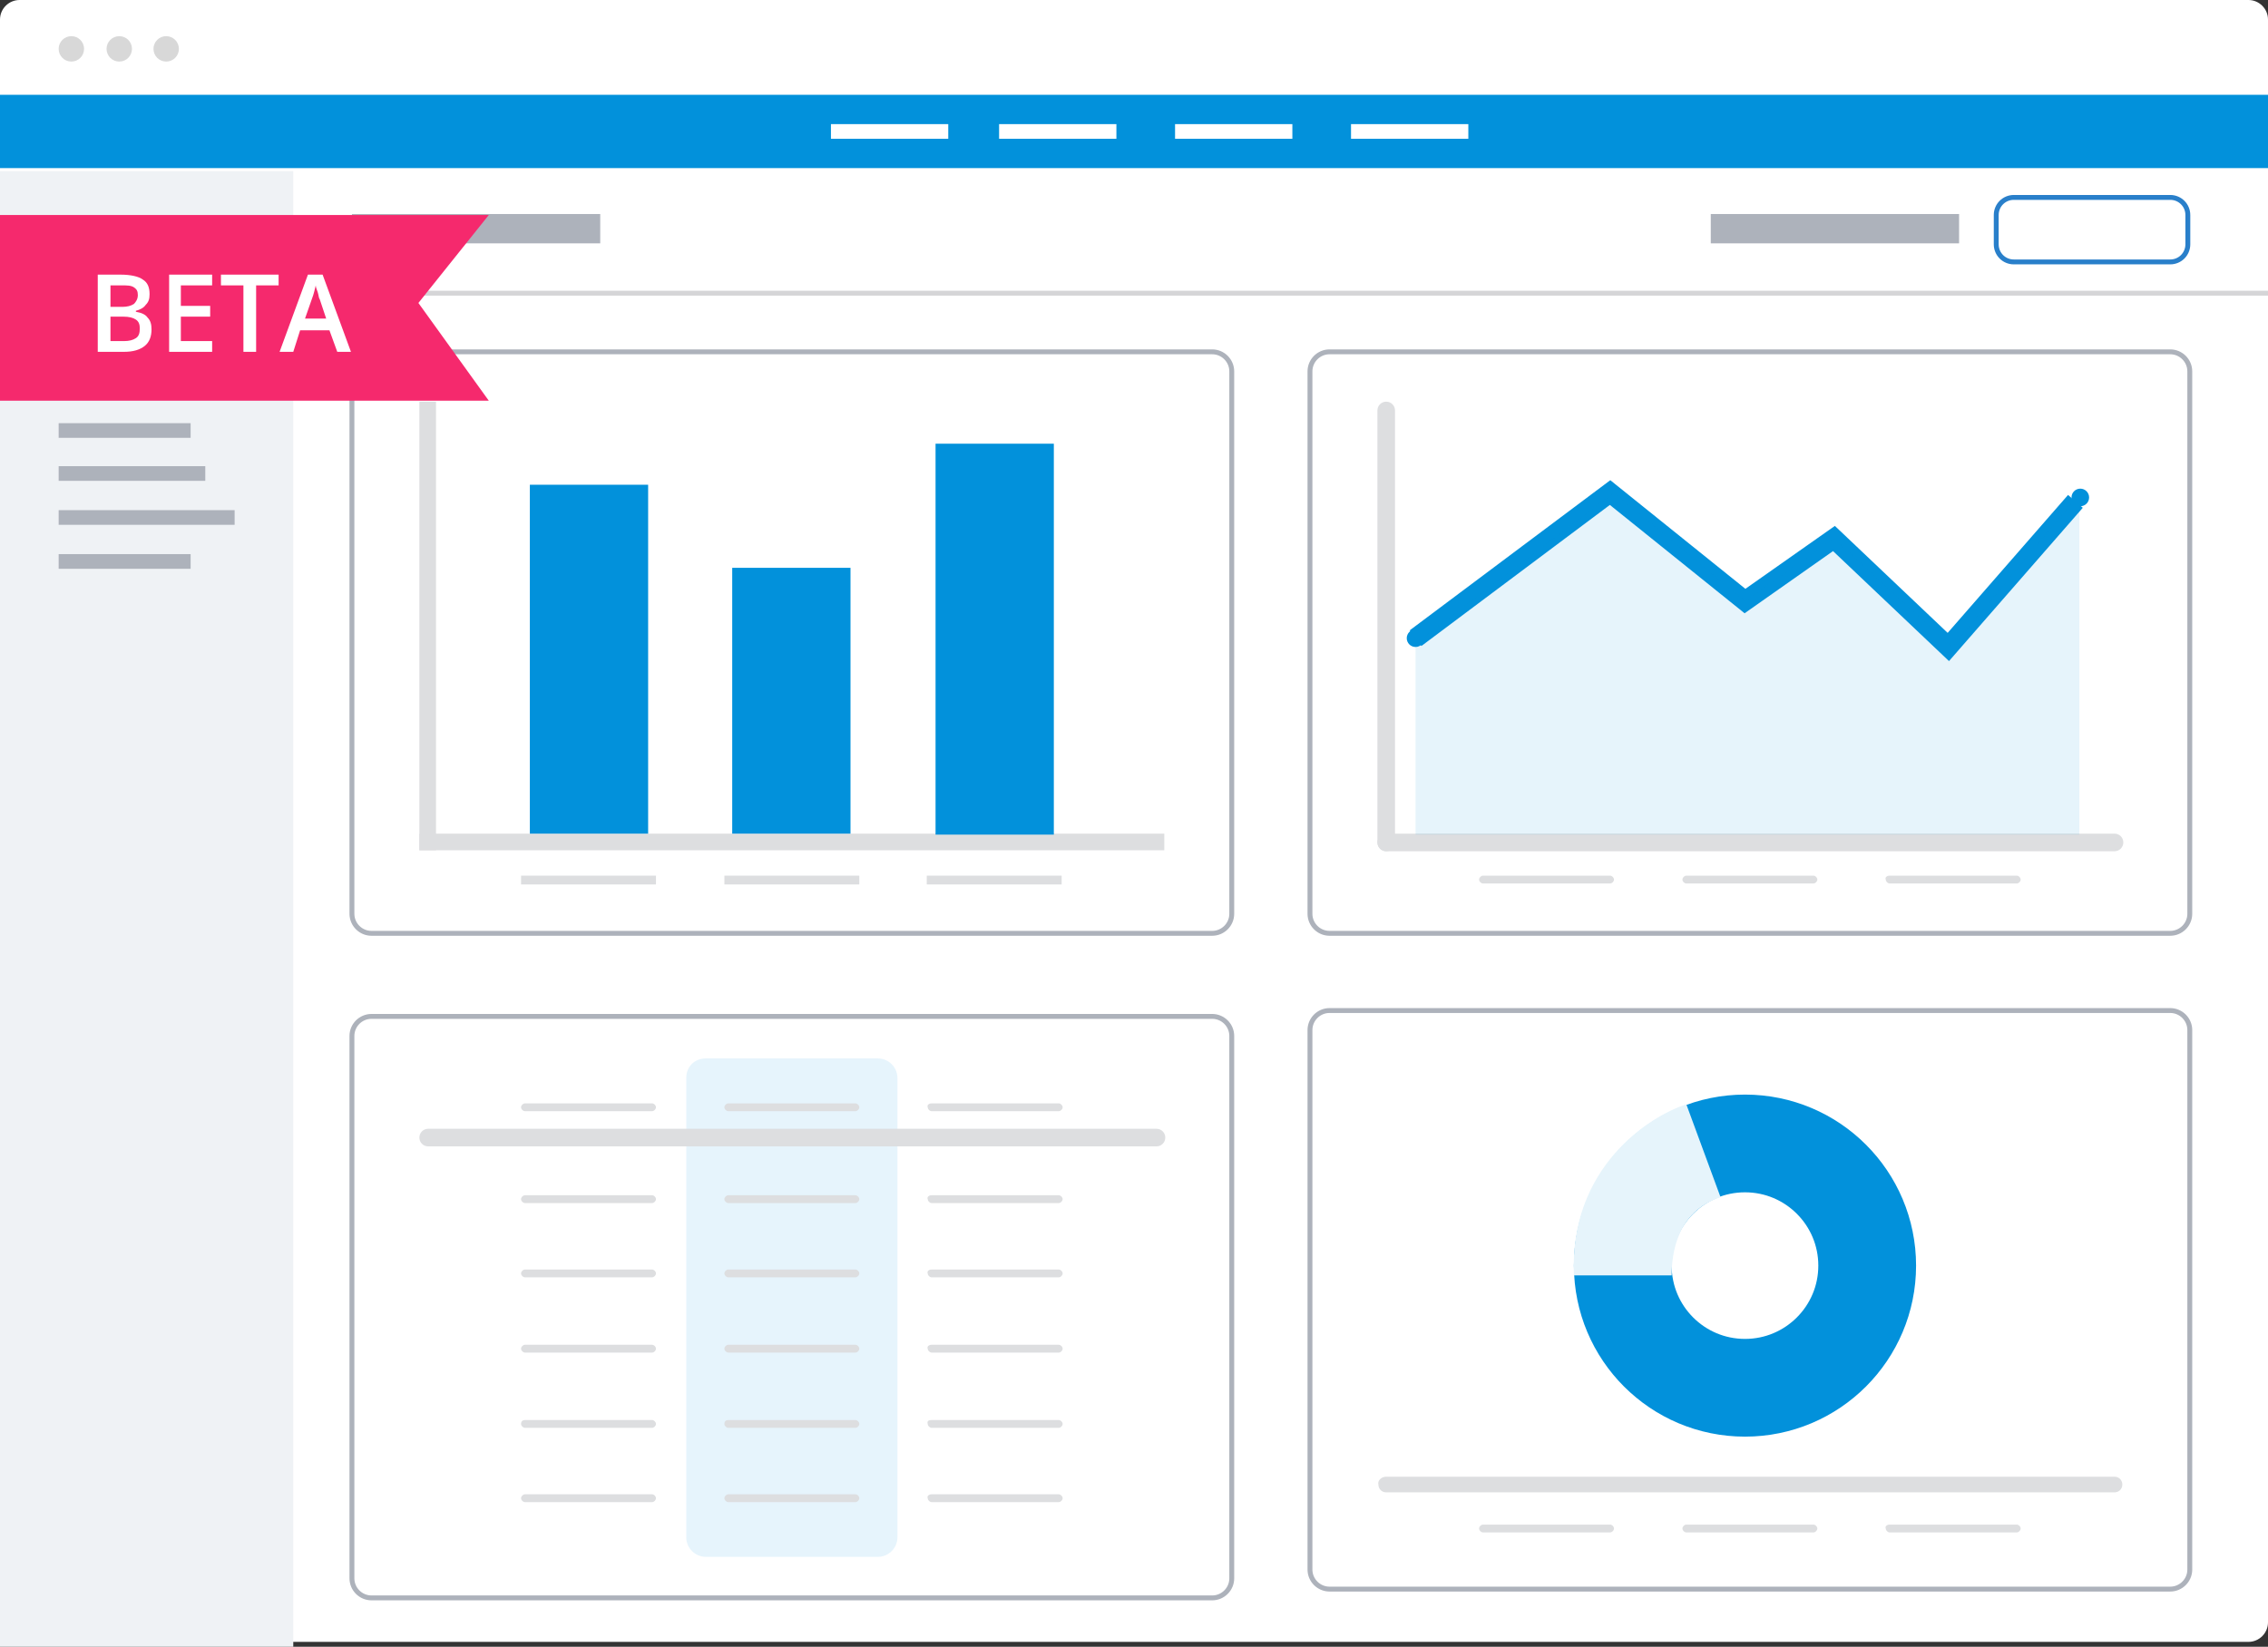 <svg version="1.1" id="Layer_1" xmlns="http://www.w3.org/2000/svg" x="0px" y="0px"
	 viewBox="0 0 232 168.5" style="enable-background:new 0 0 232 168.5;" xml:space="preserve">
<rect x="0" y="0" width="232" height="168.5" fill="#333333" stroke="none"/>
<style type="text/css">
	.st0{fill:#FFFFFF;}
	.st1{fill:#D8D8D8;}
	.st2{fill:#0291DB;}
	.st3{fill:#ADB2BB;}
	.st4{fill:#EFF2F5;}
	.st5{fill:none;stroke:#297FCA;stroke-width:0.5;}
	.st6{fill:none;stroke:#ADB2BB;stroke-width:0.5;}
	.st7{fill:#DDDEE0;}
	.st8{fill:none;stroke:#0291DB;stroke-width:2;}
	.st9{fill-rule:evenodd;clip-rule:evenodd;fill:#0291DB;fill-opacity:0.1;}
	.st10{opacity:0.101;fill:#0291DB;enable-background:new    ;}
	.st11{fill:none;stroke:#D5D5D7;stroke-width:0.5;}
	.st12{fill:none;stroke:#0291DB;stroke-width:10;}
	.st13{fill:#E6F4FB;}
	.st14{fill-rule:evenodd;clip-rule:evenodd;fill:#F5296D;}
</style>
<g>
	<path class="st0" d="M2,0h228c1.1,0,2,0.9,2,2v164c0,1.1-0.9,2-2,2H2c-1.1,0-2-0.9-2-2V2C0,0.9,0.9,0,2,0z"/>
</g>
<ellipse class="st1" cx="7.3" cy="5" rx="1.3" ry="1.3"/>
<ellipse class="st1" cx="12.2" cy="5" rx="1.3" ry="1.3"/>
<ellipse class="st1" cx="17" cy="5" rx="1.3" ry="1.3"/>
<rect y="9.7" class="st2" width="232" height="7.5"/>
<rect x="102.2" y="12.7" class="st0" width="12" height="1.5"/>
<rect x="120.2" y="12.7" class="st0" width="12" height="1.5"/>
<rect x="138.2" y="12.7" class="st0" width="12" height="1.5"/>
<rect x="85" y="12.7" class="st0" width="12" height="1.5"/>
<rect x="36" y="21.9" class="st3" width="25.4" height="3"/>
<rect x="175" y="21.9" class="st3" width="25.4" height="3"/>
<rect y="17.5" class="st4" width="30" height="151"/>
<rect x="6" y="29.8" class="st3" width="15" height="1.5"/>
<rect x="6" y="38.8" class="st3" width="15" height="1.5"/>
<rect x="6" y="47.7" class="st3" width="15" height="1.5"/>
<rect x="6" y="56.7" class="st3" width="13.5" height="1.5"/>
<rect x="6" y="52.2" class="st3" width="18" height="1.5"/>
<rect x="6" y="34.3" class="st3" width="19.5" height="1.5"/>
<rect x="6" y="43.3" class="st3" width="13.5" height="1.5"/>
<path class="st5" d="M206,20.2h16c1,0,1.8,0.8,1.8,1.8v3c0,1-0.8,1.8-1.8,1.8h-16c-1,0-1.8-0.8-1.8-1.8v-3
	C204.2,21,205,20.2,206,20.2z"/>
<path class="st6" d="M38,36h86c1.1,0,2,0.9,2,2v55.5c0,1.1-0.9,2-2,2H38c-1.1,0-2-0.9-2-2V38C36,36.9,36.9,36,38,36z"/>
<rect x="42.9" y="85.3" class="st7" width="76.2" height="1.7"/>
<rect x="53.3" y="89.6" class="st7" width="13.8" height="0.9"/>
<rect x="74.1" y="89.6" class="st7" width="13.8" height="0.9"/>
<rect x="94.8" y="89.6" class="st7" width="13.8" height="0.9"/>
<rect x="42.9" y="41.1" class="st7" width="1.7" height="45.9"/>
<rect x="54.2" y="49.6" class="st2" width="12.1" height="35.7"/>
<rect x="74.9" y="58.1" class="st2" width="12.1" height="27.2"/>
<rect x="95.7" y="45.4" class="st2" width="12.1" height="40"/>
<path class="st6" d="M136,36h86c1.1,0,2,0.9,2,2v55.5c0,1.1-0.9,2-2,2h-86c-1.1,0-2-0.9-2-2V38C134,36.9,134.9,36,136,36z"/>
<path class="st7" d="M141.8,85.3h74.5c0.5,0,0.9,0.4,0.9,0.9v0c0,0.5-0.4,0.9-0.9,0.9h-74.5c-0.5,0-0.9-0.4-0.9-0.9v0
	C140.9,85.7,141.3,85.3,141.8,85.3z"/>
<path class="st7" d="M151.7,89.6h13c0.2,0,0.4,0.2,0.4,0.4v0c0,0.2-0.2,0.4-0.4,0.4h-13c-0.2,0-0.4-0.2-0.4-0.4v0
	C151.3,89.8,151.5,89.6,151.7,89.6z"/>
<path class="st7" d="M172.5,89.6h13c0.2,0,0.4,0.2,0.4,0.4v0c0,0.2-0.2,0.4-0.4,0.4h-13c-0.2,0-0.4-0.2-0.4-0.4v0
	C172.1,89.8,172.3,89.6,172.5,89.6z"/>
<path class="st7" d="M193.3,89.6h13c0.2,0,0.4,0.2,0.4,0.4v0c0,0.2-0.2,0.4-0.4,0.4h-13c-0.2,0-0.4-0.2-0.4-0.4v0
	C192.8,89.8,193,89.6,193.3,89.6z"/>
<path class="st7" d="M142.7,42v44.2c0,0.5-0.4,0.9-0.9,0.9l0,0c-0.5,0-0.9-0.4-0.9-0.9V42c0-0.5,0.4-0.9,0.9-0.9l0,0
	C142.3,41.1,142.7,41.5,142.7,42z"/>
<path class="st8" d="M144.8,65.3l19.9-14.9l13.8,11.1l9.1-6.4l11.7,11.1l13-14.9"/>
<path class="st9" d="M144.8,65.8v19.6h67.9V50.5l-13,15.7l-12.1-11.1l-9.1,6.4l-13.4-11.1L144.8,65.8z"/>
<ellipse class="st2" cx="144.8" cy="65.3" rx="0.9" ry="0.9"/>
<ellipse class="st2" cx="212.8" cy="50.9" rx="0.9" ry="0.9"/>
<path class="st6" d="M38,104h86c1.1,0,2,0.9,2,2v55.5c0,1.1-0.9,2-2,2H38c-1.1,0-2-0.9-2-2V106C36,104.9,36.9,104,38,104z"/>
<path class="st10" d="M72.2,108.3h17.6c1.1,0,2,0.9,2,2v47c0,1.1-0.9,2-2,2H72.2c-1.1,0-2-0.9-2-2v-47
	C70.2,109.1,71.1,108.3,72.2,108.3z"/>
<path class="st7" d="M43.8,115.5h74.5c0.5,0,0.9,0.4,0.9,0.9v0c0,0.5-0.4,0.9-0.9,0.9H43.8c-0.5,0-0.9-0.4-0.9-0.9v0
	C42.9,115.9,43.3,115.5,43.8,115.5z"/>
<path class="st7" d="M53.7,112.9h13c0.2,0,0.4,0.2,0.4,0.4l0,0c0,0.2-0.2,0.4-0.4,0.4h-13c-0.2,0-0.4-0.2-0.4-0.4l0,0
	C53.3,113.1,53.5,112.9,53.7,112.9z"/>
<path class="st7" d="M74.5,112.9h13c0.2,0,0.4,0.2,0.4,0.4l0,0c0,0.2-0.2,0.4-0.4,0.4h-13c-0.2,0-0.4-0.2-0.4-0.4l0,0
	C74.1,113.1,74.3,112.9,74.5,112.9z"/>
<path class="st7" d="M95.3,112.9h13c0.2,0,0.4,0.2,0.4,0.4l0,0c0,0.2-0.2,0.4-0.4,0.4h-13c-0.2,0-0.4-0.2-0.4-0.4l0,0
	C94.8,113.1,95,112.9,95.3,112.9z"/>
<path class="st7" d="M95.3,152.9h13c0.2,0,0.4,0.2,0.4,0.4v0c0,0.2-0.2,0.4-0.4,0.4h-13c-0.2,0-0.4-0.2-0.4-0.4v0
	C94.8,153.1,95,152.9,95.3,152.9z"/>
<path class="st7" d="M74.5,152.9h13c0.2,0,0.4,0.2,0.4,0.4v0c0,0.2-0.2,0.4-0.4,0.4h-13c-0.2,0-0.4-0.2-0.4-0.4v0
	C74.1,153.1,74.3,152.9,74.5,152.9z"/>
<path class="st7" d="M53.7,152.9h13c0.2,0,0.4,0.2,0.4,0.4v0c0,0.2-0.2,0.4-0.4,0.4h-13c-0.2,0-0.4-0.2-0.4-0.4v0
	C53.3,153.1,53.5,152.9,53.7,152.9z"/>
<path class="st7" d="M95.3,145.3h13c0.2,0,0.4,0.2,0.4,0.4v0c0,0.2-0.2,0.4-0.4,0.4h-13c-0.2,0-0.4-0.2-0.4-0.4v0
	C94.8,145.4,95,145.3,95.3,145.3z"/>
<path class="st7" d="M74.5,145.3h13c0.2,0,0.4,0.2,0.4,0.4v0c0,0.2-0.2,0.4-0.4,0.4h-13c-0.2,0-0.4-0.2-0.4-0.4v0
	C74.1,145.4,74.3,145.3,74.5,145.3z"/>
<path class="st7" d="M53.7,145.3h13c0.2,0,0.4,0.2,0.4,0.4v0c0,0.2-0.2,0.4-0.4,0.4h-13c-0.2,0-0.4-0.2-0.4-0.4v0
	C53.3,145.4,53.5,145.3,53.7,145.3z"/>
<path class="st7" d="M95.3,137.6h13c0.2,0,0.4,0.2,0.4,0.4v0c0,0.2-0.2,0.4-0.4,0.4h-13c-0.2,0-0.4-0.2-0.4-0.4v0
	C94.8,137.8,95,137.6,95.3,137.6z"/>
<path class="st7" d="M74.5,137.6h13c0.2,0,0.4,0.2,0.4,0.4v0c0,0.2-0.2,0.4-0.4,0.4h-13c-0.2,0-0.4-0.2-0.4-0.4v0
	C74.1,137.8,74.3,137.6,74.5,137.6z"/>
<path class="st7" d="M53.7,137.6h13c0.2,0,0.4,0.2,0.4,0.4v0c0,0.2-0.2,0.4-0.4,0.4h-13c-0.2,0-0.4-0.2-0.4-0.4v0
	C53.3,137.8,53.5,137.6,53.7,137.6z"/>
<path class="st7" d="M95.3,129.9h13c0.2,0,0.4,0.2,0.4,0.4v0c0,0.2-0.2,0.4-0.4,0.4h-13c-0.2,0-0.4-0.2-0.4-0.4v0
	C94.8,130.1,95,129.9,95.3,129.9z"/>
<path class="st7" d="M74.5,129.9h13c0.2,0,0.4,0.2,0.4,0.4v0c0,0.2-0.2,0.4-0.4,0.4h-13c-0.2,0-0.4-0.2-0.4-0.4v0
	C74.1,130.1,74.3,129.9,74.5,129.9z"/>
<path class="st7" d="M53.7,129.9h13c0.2,0,0.4,0.2,0.4,0.4v0c0,0.2-0.2,0.4-0.4,0.4h-13c-0.2,0-0.4-0.2-0.4-0.4v0
	C53.3,130.1,53.5,129.9,53.7,129.9z"/>
<path class="st7" d="M95.3,122.3h13c0.2,0,0.4,0.2,0.4,0.4l0,0c0,0.2-0.2,0.4-0.4,0.4h-13c-0.2,0-0.4-0.2-0.4-0.4l0,0
	C94.8,122.5,95,122.3,95.3,122.3z"/>
<path class="st7" d="M74.5,122.3h13c0.2,0,0.4,0.2,0.4,0.4l0,0c0,0.2-0.2,0.4-0.4,0.4h-13c-0.2,0-0.4-0.2-0.4-0.4l0,0
	C74.1,122.5,74.3,122.3,74.5,122.3z"/>
<path class="st7" d="M53.7,122.3h13c0.2,0,0.4,0.2,0.4,0.4l0,0c0,0.2-0.2,0.4-0.4,0.4h-13c-0.2,0-0.4-0.2-0.4-0.4l0,0
	C53.3,122.5,53.5,122.3,53.7,122.3z"/>
<path class="st6" d="M136,103.4h86c1.1,0,2,0.9,2,2v55.2c0,1.1-0.9,2-2,2h-86c-1.1,0-2-0.9-2-2v-55.2
	C134,104.3,134.9,103.4,136,103.4z"/>
<path class="st7" d="M141.8,151.1h74.5c0.5,0,0.8,0.4,0.8,0.8l0,0c0,0.5-0.4,0.8-0.8,0.8h-74.5c-0.5,0-0.8-0.4-0.8-0.8l0,0
	C140.9,151.5,141.3,151.1,141.8,151.1z"/>
<path class="st7" d="M193.3,156h13c0.2,0,0.4,0.2,0.4,0.4l0,0c0,0.2-0.2,0.4-0.4,0.4h-13c-0.2,0-0.4-0.2-0.4-0.4l0,0
	C192.8,156.2,193,156,193.3,156z"/>
<path class="st7" d="M172.5,156h13c0.2,0,0.4,0.2,0.4,0.4l0,0c0,0.2-0.2,0.4-0.4,0.4h-13c-0.2,0-0.4-0.2-0.4-0.4l0,0
	C172.1,156.2,172.3,156,172.5,156z"/>
<path class="st7" d="M151.7,156h13c0.2,0,0.4,0.2,0.4,0.4l0,0c0,0.2-0.2,0.4-0.4,0.4h-13c-0.2,0-0.4-0.2-0.4-0.4l0,0
	C151.3,156.2,151.5,156,151.7,156z"/>
<path class="st11" d="M30,30h202"/>
<circle class="st12" cx="178.5" cy="129.5" r="12.5"/>
<path class="st13" d="M171,130.5h-10c-0.5-11,7.7-16.3,11.5-17.5l3.5,9.5C171.5,124,171,128.3,171,130.5z"/>
<path class="st14" d="M0,22v19h50l-7.2-10l7.2-9H0z"/>
<path class="st0" d="M10,28.1h2.3c1.1,0,1.9,0.2,2.3,0.5c0.5,0.3,0.7,0.8,0.7,1.5c0,0.5-0.1,0.8-0.4,1.1c-0.2,0.3-0.6,0.5-1,0.6v0.1
	c0.6,0.1,1,0.3,1.2,0.6c0.3,0.3,0.4,0.7,0.4,1.2c0,0.7-0.2,1.3-0.7,1.7c-0.5,0.4-1.2,0.6-2.1,0.6H10V28.1z M11.3,31.4h1.2
	c0.5,0,0.9-0.1,1.2-0.3c0.2-0.2,0.4-0.5,0.4-0.9c0-0.4-0.1-0.6-0.4-0.8c-0.3-0.2-0.7-0.2-1.3-0.2h-1.1V31.4z M11.3,32.4v2.5h1.4
	c0.5,0,0.9-0.1,1.2-0.3c0.3-0.2,0.4-0.5,0.4-1c0-0.4-0.1-0.7-0.4-0.9c-0.3-0.2-0.7-0.3-1.3-0.3H11.3z M21.7,36h-4.4v-7.9h4.4v1.1
	h-3.2v2.1h3v1.1h-3v2.5h3.2V36z M26.2,36h-1.3v-6.8h-2.3v-1.1h5.9v1.1h-2.3V36z M34.5,36l-0.8-2.2h-3L30,36h-1.4l2.9-7.9H33l2.9,7.9
	H34.5z M33.4,32.7l-0.7-2.1c-0.1-0.1-0.1-0.4-0.2-0.7c-0.1-0.3-0.2-0.5-0.2-0.7c-0.1,0.4-0.2,0.9-0.4,1.4l-0.7,2H33.4z"/>
</svg>
